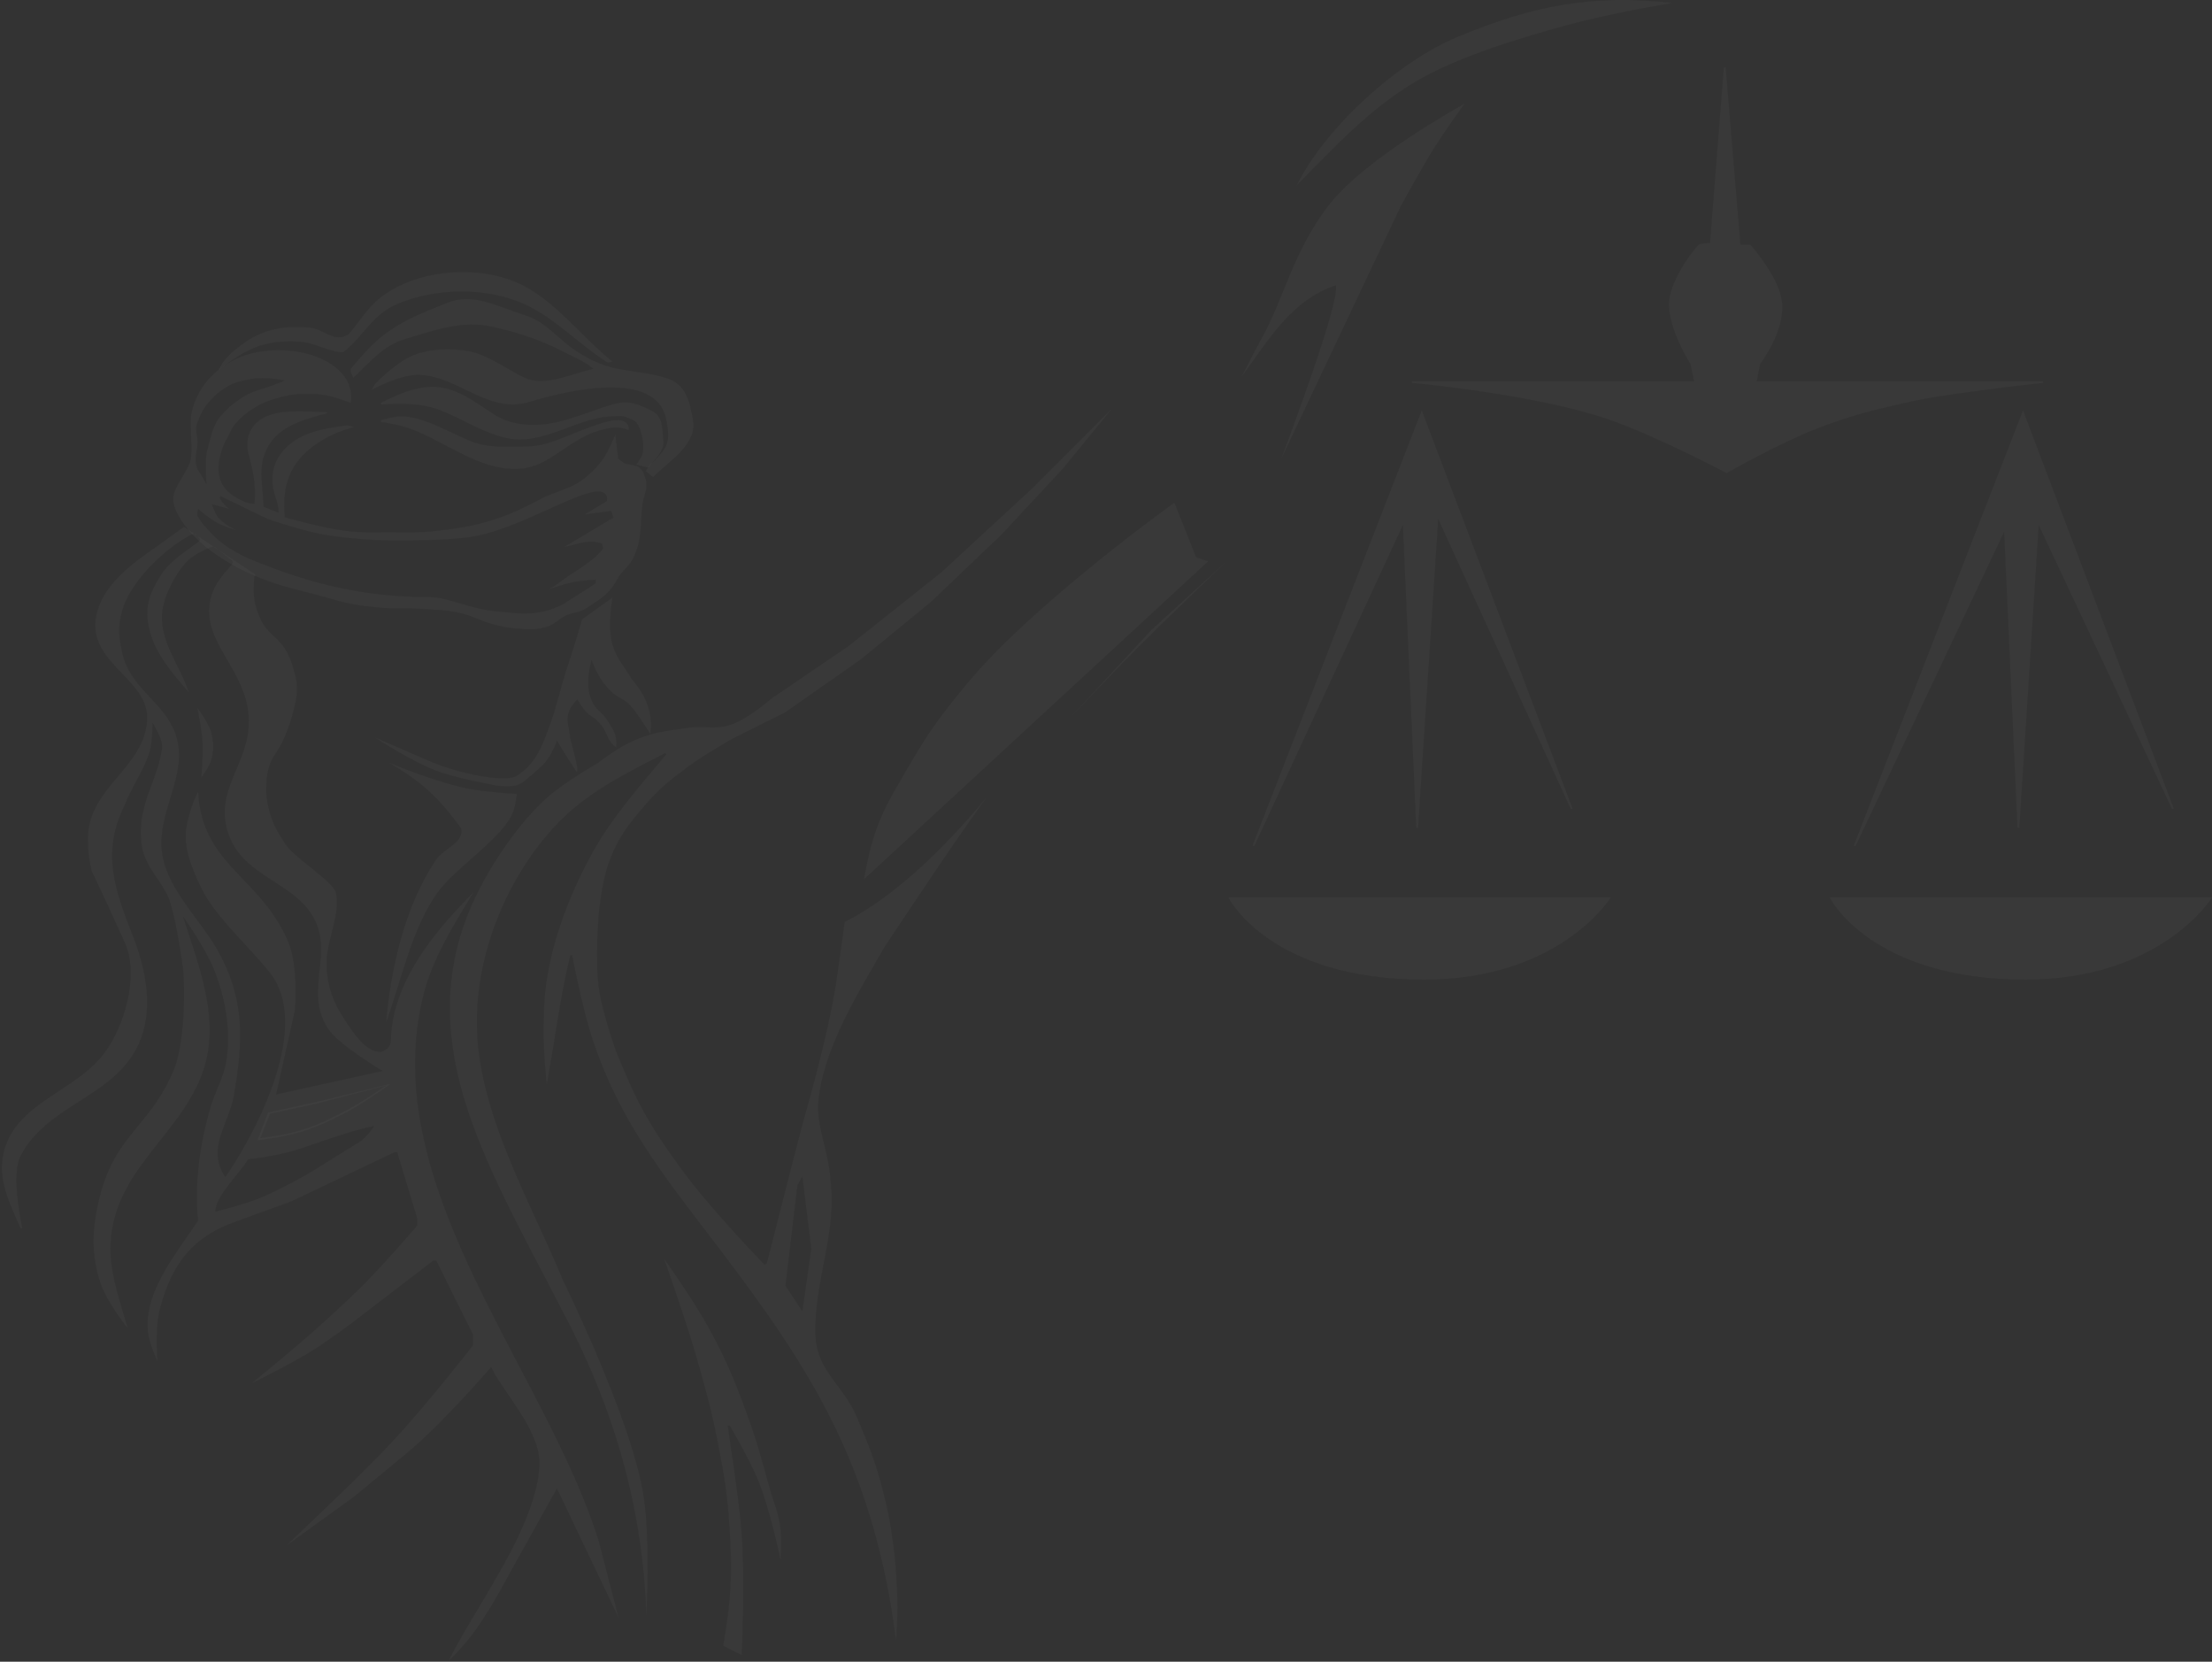 <svg width="1157" height="869" viewBox="0 0 1157 869" fill="none" xmlns="http://www.w3.org/2000/svg">
<rect x="0" y="0" width="1157" height="869" fill="#333333" stroke="none"/>
<path fill-rule="evenodd" clip-rule="evenodd" d="M204.261 566.811C204.261 566.811 189.81 577.286 179.674 582.465C169.507 587.66 163.562 590.43 152.496 593.24C145.645 594.98 134.656 596.287 134.656 596.287L140.246 581.779L165.266 576.334L204.261 566.811ZM165.554 577.124L141.214 582.422L136.158 595.187C136.158 595.187 146.028 593.982 152.193 592.449C163.208 589.709 169.086 586.865 179.213 581.736C188.564 577.001 202.05 567.637 202.05 567.637L165.554 577.124Z" fill="white" fill-opacity="0.03"/>
<path fill-rule="evenodd" clip-rule="evenodd" d="M642.553 469.32H842.51L842.125 469.93L841.699 469.734C842.125 469.93 842.125 469.931 842.125 469.931L842.119 469.939L842.104 469.963C842.09 469.985 842.07 470.016 842.043 470.057C841.989 470.139 841.908 470.259 841.801 470.416C841.586 470.729 841.262 471.187 840.826 471.768C839.954 472.93 838.632 474.586 836.827 476.573C833.216 480.545 827.67 485.839 819.923 491.131C804.424 501.719 780.123 512.296 744.916 512.296C704.801 512.296 679.289 501.728 663.797 491.131C656.055 485.835 650.823 480.537 647.525 476.558C645.876 474.569 644.71 472.909 643.954 471.745C643.577 471.162 643.302 470.704 643.121 470.389C643.03 470.232 642.963 470.111 642.918 470.028C642.896 469.987 642.879 469.956 642.868 469.934L642.855 469.909L642.851 469.902L642.85 469.9C642.85 469.9 642.85 469.899 643.293 469.734L642.85 469.899L642.553 469.32Z" fill="white" fill-opacity="0.03"/>
<path fill-rule="evenodd" clip-rule="evenodd" d="M743.672 214.585L822.521 422.814L821.606 423.084L752.266 271.41L741.73 432.876L740.762 432.867L733.79 274.555L656.044 442.511L655.133 442.233L743.672 214.585Z" fill="white" fill-opacity="0.03"/>
<path fill-rule="evenodd" clip-rule="evenodd" d="M957.041 469.32H1157L1156.61 469.93L1156.19 469.734C1156.61 469.93 1156.61 469.931 1156.61 469.931L1156.61 469.939L1156.59 469.963C1156.58 469.985 1156.56 470.016 1156.53 470.057C1156.48 470.139 1156.4 470.259 1156.29 470.416C1156.07 470.729 1155.75 471.187 1155.31 471.768C1154.44 472.93 1153.12 474.586 1151.31 476.573C1147.7 480.545 1142.16 485.839 1134.41 491.131C1118.91 501.719 1094.61 512.296 1059.4 512.296C1019.29 512.296 993.777 501.728 978.285 491.131C970.543 485.835 965.311 480.537 962.013 476.558C960.364 474.569 959.198 472.909 958.443 471.745C958.065 471.162 957.79 470.704 957.609 470.389C957.518 470.232 957.451 470.111 957.406 470.028C957.384 469.987 957.367 469.956 957.356 469.934L957.343 469.909L957.339 469.902L957.338 469.9C957.338 469.9 957.338 469.899 957.781 469.734L957.338 469.899L957.041 469.32Z" fill="white" fill-opacity="0.03"/>
<path fill-rule="evenodd" clip-rule="evenodd" d="M1058.16 214.585L1137.01 422.814L1136.09 423.084L1066.36 274.555L1056.22 432.876L1055.25 432.867L1048.28 278.093L970.532 442.511L969.621 442.233L1058.16 214.585Z" fill="white" fill-opacity="0.03"/>
<path fill-rule="evenodd" clip-rule="evenodd" d="M901.657 35.329L902.622 35.327L910.333 127.92H915.161C915.383 127.92 915.587 128.005 915.734 128.173C917.591 130.289 930.416 145.281 932.029 157.417C934.111 173.082 920.629 190.352 920.629 190.352L918.875 199.409H1068.61L1068.67 200.232C1068.67 200.232 1049.78 202.275 1037.72 203.949C1021.04 206.265 1011.6 207.258 995.177 210.967C977.339 214.995 967.319 217.607 950.249 224.168C931.094 231.53 903.117 247.403 903.117 247.403C903.117 247.403 866.199 227.856 840.998 219.223C802.475 206.027 738.473 200.226 738.473 200.226L738.575 199.409H886.079L884.246 190.411C884.246 190.411 871.749 170.837 873.074 157.228C874.297 144.676 887.89 127.753 889.055 127.609C890.22 127.465 893.396 127.022 894.43 127.068L901.657 35.329Z" fill="white" fill-opacity="0.03"/>
<path fill-rule="evenodd" clip-rule="evenodd" d="M762.509 19.236C731.379 32.14 693.584 66.173 678.174 97.06C678.174 97.06 689.971 84.708 700.923 74.071C716.762 58.687 732.317 45.903 752.35 36.376C771.166 27.427 791.95 21.039 811.952 15.272C832.558 9.33 853.606 5.17 874.729 1.534C832.524 -3.176 801.62 3.024 762.509 19.236Z" fill="white" fill-opacity="0.03"/>
<path fill-rule="evenodd" clip-rule="evenodd" d="M649.445 197.053C663.449 177.825 675.52 156.84 698.768 149.184C700.748 158.812 673.814 230.024 670.09 240.109L732.748 107.694C732.748 107.694 741.382 91.937 747.277 82.052C754.924 69.229 766.105 54.197 766.105 54.197C766.105 54.197 713.345 83.04 694.711 107.679C676.076 132.318 671.864 155.305 660.068 176.642C655.721 184.506 649.445 197.053 649.445 197.053Z" fill="white" fill-opacity="0.03"/>
<path fill-rule="evenodd" clip-rule="evenodd" d="M641.316 293.726C641.316 293.726 617.957 316.171 603.047 330.755C584.56 348.836 557.006 378.344 557.006 378.344L602.151 329.529L641.316 293.726Z" fill="white" fill-opacity="0.03"/>
<path fill-rule="evenodd" clip-rule="evenodd" d="M506.436 356.779C492.336 373.657 485.27 383.33 474.329 402.408C466.108 416.743 460.915 424.442 456.246 440.294C453.845 448.445 451.922 459.802 451.922 459.802L631.966 293.517L625.676 291.503L614.276 262.854C614.276 262.854 541.187 315.183 506.436 356.779Z" fill="white" fill-opacity="0.03"/>
<path fill-rule="evenodd" clip-rule="evenodd" d="M203.606 398.889C220.623 408.881 229.534 417.149 241.189 433.155C242.761 441.017 232.297 443.27 227.891 449.843C211.824 473.812 204.335 506.452 202.025 534.466C209.894 512.917 215.391 485.435 228.88 466.718C238.595 453.237 263.626 437.989 268.548 424.139C269.742 420.778 270.37 415.191 270.37 415.191C270.37 415.191 255.803 414.376 246.622 412.757C229.24 409.693 203.606 398.889 203.606 398.889Z" fill="white" fill-opacity="0.03"/>
<path fill-rule="evenodd" clip-rule="evenodd" d="M209.429 217.735C221.082 217.483 235.299 226.299 245.865 230.585C255.667 234.561 265.221 233.455 275.629 233.455C286.273 233.455 297.043 227.49 306.982 223.978C312.337 222.086 328.933 214.892 328.933 224.919C328.933 224.919 325.726 223.759 323.578 223.547C320.535 223.247 317.589 224.185 314.629 224.777C314.629 224.777 311.637 225.661 309.78 226.393C307.088 227.454 305.639 228.218 303.12 229.643C288.464 237.928 281.446 247.892 262.051 244.612C244.578 241.657 229.291 229.003 212.609 223.511C207.495 221.827 199.125 220.632 199.125 220.632L199.131 219.829C199.131 219.829 205.326 217.824 209.429 217.735Z" fill="white" fill-opacity="0.03"/>
<path fill-rule="evenodd" clip-rule="evenodd" d="M270.484 147.794C289.636 156.111 304.08 176.161 320.349 189.082L318.584 189.516C318.172 189.617 317.737 189.548 317.379 189.322C302.572 179.944 289.912 165.957 273.925 158.882C253.963 150.048 227.982 150.533 208.055 158.877C194.362 164.611 190.593 175.504 179.723 184.059C179.586 184.167 179.415 184.227 179.24 184.224C172.216 184.104 164.896 179.334 157.472 178.751C150.719 178.222 143.89 178.518 137.347 180.385C128.665 182.863 121.291 188.15 114.214 193.605C114.214 193.605 115 192.033 116.383 189.768C118.145 187.315 121.351 184.253 121.351 184.253C121.351 184.253 126.217 180.168 129.647 178.002C139.76 171.617 149.983 170.271 161.938 171.313C169.457 171.969 174.856 179.705 182.338 174.734C189.298 166.874 192.463 159.906 201.727 153.624C220.435 140.938 249.496 138.679 270.484 147.794Z" fill="white" fill-opacity="0.03"/>
<path fill-rule="evenodd" clip-rule="evenodd" d="M234.112 158.292C247.755 152.838 260.71 160.54 273.817 164.581C286.924 168.623 291.535 177.77 303.693 185.023C310.485 189.075 315.734 191.355 323.348 192.885C332.028 194.629 339.753 194.972 348.311 197.603C359.158 200.937 360.694 210.176 362.463 219.617C364.891 232.574 349.497 241.281 341.628 249.493L337.697 246.348L339.859 243.203C339.859 243.203 344.931 238.596 347.132 235.341C350.605 230.203 349.531 225.299 348.507 219.617C343.62 192.489 295.132 204.641 276.961 210.182C255.405 216.756 239.78 196.773 219.371 196.03C209.279 195.663 194.408 203.892 194.408 203.892L196.177 200.747C196.177 200.747 207.957 188.288 218.192 185.023C226.855 182.26 235.366 182.202 244.137 183.451C254.477 184.922 265.197 193.278 274.603 197.603C285.135 202.445 299.632 195.179 310.376 192.885C305.432 188.663 299.405 186.431 293.669 183.451C282.028 177.403 270.149 173.73 257.503 170.871C241.735 167.307 227.183 172.812 212.295 177.161C200.301 180.665 193.595 189.388 184.777 197.603L184.188 196.03L183.401 194.458V192.885C183.401 192.885 189.983 184.962 194.802 180.306C206.501 169.002 219.299 164.213 234.112 158.292Z" fill="white" fill-opacity="0.03"/>
<path d="M320.385 337.17C322.68 344.933 326.528 348.21 330.498 355.265L330.5 355.268C337.893 363.758 341.565 372.595 340.226 383.775C336.765 378.939 333.67 373.352 329.689 368.939C326.395 365.289 323.002 364.984 319.53 361.504C316.11 358.075 314.477 355.774 312.206 351.496C310.928 349.089 309.441 345.088 309.441 345.088C309.441 345.088 307.991 350.343 307.808 353.8C307.536 358.949 307.592 362.168 309.72 366.864C311.685 371.199 314.778 372.352 317.418 376.313L317.486 376.415C320.738 381.295 323.027 384.73 322.321 390.844C318.794 388.379 318.266 385.979 316.554 382.48C315.331 379.982 314.229 378.764 312.27 376.79C310.415 374.921 308.8 374.521 306.943 372.654C304.597 370.296 301.986 365.728 301.986 365.728C301.986 365.728 299.213 368.599 298.125 370.857C295.7 375.887 297.557 379.601 298.125 385.157C298.395 387.796 303.351 403.017 301.575 403.583C301.575 403.583 298.88 399.575 297.215 396.966C294.85 393.258 291.359 387.348 291.359 387.348C291.359 387.348 288.161 396.022 284.01 399.898L283.964 399.941C282.187 401.597 279.841 403.867 277.004 406.153C275.046 407.732 274.104 408.899 271.852 410.02C266.294 412.785 255.734 410.02 255.734 410.02C255.734 410.02 239.98 407.122 230.185 403.764C216.172 398.96 195.982 385.573 195.982 385.573C195.982 385.573 212.068 392.639 225.072 398.168C241.361 405.093 262.923 408.782 269.493 406.153C280.5 399.941 284.132 388.177 286.397 382.48C290.793 371.423 293.301 358.892 297.173 347.486C300.872 336.59 304.48 323.87 304.48 323.87L320.385 312.47C320.385 312.47 317.433 327.184 320.385 337.17Z" fill="white" fill-opacity="0.03"/>
<path fill-rule="evenodd" clip-rule="evenodd" d="M347.381 658.31C347.381 658.31 360.215 694.228 366.625 717.783C370.421 731.734 372.574 739.574 375.343 753.765C378.808 771.527 380.555 781.611 381.64 799.675C382.492 813.87 382.788 821.914 381.64 836.088C380.858 845.733 378.285 860.639 378.285 860.639L387.931 865.506C387.931 865.506 389.819 826.85 387.931 802.2C386.939 789.251 385.748 782.048 384.063 769.171C384.062 769.167 384.062 769.162 384.062 769.162L380.675 745.617L381.597 745.397C381.597 745.397 391.397 761.85 396.133 773.118C402.829 789.049 408.255 815.674 408.255 815.674C408.255 815.674 408.919 805.931 408.255 799.746C407.312 790.969 404.839 786.398 402.462 777.896C398.284 762.957 396.178 754.478 390.856 739.907C384.015 721.174 379.726 710.71 370.069 693.26C362.19 679.022 347.381 658.31 347.381 658.31Z" fill="white" fill-opacity="0.03"/>
<path fill-rule="evenodd" clip-rule="evenodd" d="M338.071 844.777C338.071 844.777 340.369 806.131 336.544 781.848C330.297 742.189 294.475 669.548 294.475 669.548L294.473 669.544C277.552 628.342 250.105 582.293 249.432 536.347C248.891 499.369 264.413 460.637 289.218 433.186C305.794 414.843 326.395 404.964 347.906 393.832L348.55 394.426C334.228 411.497 319.577 427.934 308.915 447.667C299.913 464.329 292.327 482.791 288.145 501.287C284.965 515.348 284.485 523.584 284.281 537.998C284.118 549.441 285.972 567.252 285.972 567.252L289.122 549.096C289.122 549.096 289.123 549.09 289.124 549.087C291.791 532.394 294.285 515.945 298.321 499.483L299.271 499.475C299.271 499.475 304.517 527.604 310.392 544.895C323.004 582.014 341.357 607.485 368.398 642.718C416.561 705.474 450.435 753.557 465.262 835.476C466.826 844.112 468.686 857.687 468.686 857.687C468.686 857.687 469.907 844.746 469.136 830.16C468.667 821.277 468.373 816.283 467.203 807.465C465.757 796.569 464.617 790.472 461.889 779.824C457.944 764.428 454.523 756.09 448.356 741.442C441.046 724.078 427.31 717.234 426.551 698.409C425.436 670.74 438.164 644.44 434.295 616.536L434.295 616.531C433.746 603.596 426.916 588.752 427.993 576.417C430.44 548.372 449.202 518.665 462.891 494.836L488.082 457.19L488.093 457.176C549.132 366.844 497.989 454.328 441.823 482.086C441.823 482.086 439.161 502.147 437.194 514.898C432.841 543.114 420.249 586.014 420.249 586.014L420.244 586.032L414.444 608.322L414.442 608.329L401.071 660.739L399.881 661.351C399.881 661.351 370.894 631.646 355.49 610.115C346.463 597.496 341.351 590.344 334.166 576.593C328.76 566.246 322.045 549.268 322.045 549.268C322.045 549.268 315.219 530.148 313.315 517.376C310.954 501.543 313.315 476.384 313.315 476.384C313.315 476.384 314.902 461.084 318.174 451.903C322.981 438.413 328.208 431.612 337.599 420.801C345.26 411.98 350.573 407.888 359.934 400.898C368.714 394.343 383.701 385.988 383.701 385.988L410.305 372.77L450.426 344.701L487.177 314.558L523.933 279.454L555.853 245.175L581.6 213.718L539.666 255.614L492.236 299.423L492.223 299.434L443.805 337.886L403.133 365.587C403.133 365.587 390.925 376.485 381.236 379.3C373.387 381.58 368.443 379.443 360.344 380.544C347.23 382.328 339.364 383.171 327.575 389.186C321.351 392.362 312.65 399.053 312.65 399.053L312.643 399.058C312.643 399.058 295.118 409.029 285.614 417.605C268.731 432.839 251.027 460.187 243.135 482.313C218.571 551.183 256.257 611.898 293.433 684.107L293.437 684.115C320.585 734.849 336.254 787.34 338.071 844.777ZM417.094 619.764L410.828 672.451L419.705 685.717L424.361 653.116L419.701 615.312L417.094 619.764Z" fill="white" fill-opacity="0.03"/>
<path fill-rule="evenodd" clip-rule="evenodd" d="M133.002 301.564L133.682 300.518L114.301 287.586L112.398 286.116C112.168 285.938 111.9 285.831 111.624 285.8L103.379 280.298C102.994 279.896 102.541 279.529 101.993 279.11C101.895 279.052 101.742 279.041 101.54 279.071L96.24 275.535L81.511 286.118C69.022 294.732 53.626 305.911 50.371 321.891C47.649 335.258 55.827 343.802 63.818 352.149C70.665 359.301 77.374 366.31 76.971 376.086C76.459 388.519 69.12 397.231 61.717 406.02C53.84 415.371 45.889 424.809 46.013 438.909C46.071 445.45 46.506 449.167 47.961 455.544C53.937 468.003 59.74 480.53 65.381 493.143C72.966 510.103 65.144 536.781 54.311 551.09C48.295 559.036 39.629 564.751 31.022 570.427C18.287 578.826 5.682 587.139 1.98 602.468C-1.114 615.275 3.662 626.185 8.584 637.427C9.3 639.063 10.02 640.707 10.719 642.365L11.658 642.225C11.658 642.225 5.488 614.823 10.69 604.625C17.459 591.357 29.419 583.684 41.34 576.035C55.635 566.864 69.873 557.729 75.039 539.028C79.44 523.097 75.621 505.088 69.703 490.022C59.513 464.082 53.051 445.469 65.381 420.65C66.699 417.087 68.832 413.075 71.031 408.938C74.398 402.606 77.921 395.979 78.919 390.215C79.742 385.465 79.767 377.901 79.767 377.901C79.911 378.15 80.061 378.408 80.214 378.673C82.373 382.394 85.365 387.554 84.707 391.757C83.602 398.807 81.402 404.744 79.253 410.543C75.77 419.94 72.422 428.975 74.09 441.796C74.979 448.629 78.581 453.96 82.166 459.264C84.536 462.773 86.899 466.269 88.464 470.182C91.74 480.374 93.413 491.164 94.998 501.389C95.125 502.206 95.251 503.019 95.377 503.828C97.084 514.765 96.729 545.276 91.049 559.143C85.596 572.456 78.874 580.67 72.383 588.601C64.704 597.984 57.349 606.971 52.802 623.536C48.308 639.909 47.043 655.371 52.807 671.688C56.273 681.497 66.811 694.607 66.811 694.607C66.149 692.298 65.438 689.941 64.716 687.548C61.119 675.616 57.253 662.795 57.801 650.619C58.824 627.904 71.162 612.328 83.56 596.676C92.65 585.2 101.772 573.684 106.49 559.285C114.272 535.538 106.155 510.987 98.535 487.939C97.563 484.999 96.599 482.083 95.677 479.197C95.677 479.197 107.176 495.231 111.855 506.826C117.673 521.246 120.788 537.789 118.604 553.323C117.704 559.725 115.85 564.164 113.867 568.913C112.521 572.138 111.114 575.506 109.907 579.728C104.478 598.715 101.671 618.735 103.592 638.412C101.933 640.891 100.134 643.458 98.28 646.103C87.617 661.318 75.169 679.079 77.463 697.148C78.221 703.119 82.372 711.869 82.372 711.869C82.372 711.869 80.864 694.927 83.628 684.477C89.997 660.401 101.106 646.727 123.143 638.888L123.149 638.886L152.692 628.133L206.319 602.555H207.754L218.291 637.319V640.843C218.291 640.843 201.494 660.416 189.854 672.123C179.15 682.889 161.336 698.541 161.336 698.541L161.317 698.557C149.959 708.479 131.706 723.344 131.706 723.344C131.706 723.344 152.453 713.3 164.865 705.368C172.668 700.382 184.249 691.713 184.249 691.713L184.256 691.707L226.703 659.167H228.133L247.326 697.682V703.664C247.326 703.664 223.289 734.415 206.296 752.716C192.964 767.072 178.735 780.622 164.525 794.154L164.524 794.155L164.518 794.161L164.514 794.164C159.591 798.853 154.67 803.539 149.789 808.256L185.169 782.704L213.307 759.464L213.324 759.45C232.029 743.883 256.888 714.891 256.888 714.891C256.888 714.891 258.606 718.33 259.908 720.417C261.532 723.021 263.476 725.856 265.53 728.85L265.531 728.852C273.266 740.131 282.558 753.679 282.168 765.706C281.422 788.711 264.826 816.53 250.165 841.106C244.33 850.888 238.802 860.155 234.701 868.402C248.761 855.541 258.182 838.231 267.196 821.666L267.597 820.93L267.601 820.923L267.605 820.915L291.308 778.38L323.543 845.995L313.123 805.759L313.118 805.745C303.83 776.026 287.896 745.606 271.649 714.587C238.743 651.762 204.55 586.481 221.667 519.593C226.248 501.69 236.732 484.541 246.336 468.832C246.784 468.099 247.23 467.37 247.673 466.644C228.249 486.149 207.743 510.467 204.741 538.864C204.632 539.897 204.606 540.885 204.581 541.822C204.481 545.533 204.403 548.433 199.29 550.074C191.299 550.464 184.248 539.431 179.875 532.589C179.753 532.398 179.633 532.21 179.515 532.026C179.351 531.77 179.192 531.521 179.036 531.28C173.37 522.496 170.334 512.226 170.867 501.75C171.095 497.278 172.29 492.561 173.492 487.815C175.301 480.678 177.126 473.474 175.706 466.93C175.002 463.684 168.53 458.489 162.082 453.313C156.739 449.024 151.413 444.748 149.397 441.605L149.187 441.277C145.086 434.884 142.592 430.997 140.736 423.526C139.455 418.37 139.017 415.304 139.296 409.998C139.482 406.45 139.746 404.427 140.731 401.013C141.684 397.706 143.121 395.532 144.631 393.247C145.761 391.536 146.933 389.763 147.974 387.405C150.808 380.986 152.21 377.243 153.8 370.409C153.942 369.798 154.078 369.241 154.206 368.715L154.207 368.713C154.723 366.598 155.115 364.993 155.267 362.474C155.583 357.225 154.806 354.194 153.317 349.152C152.423 346.124 151.75 344.464 150.377 341.621C148.487 337.706 145.943 335.293 143.412 332.894C140.799 330.417 138.201 327.953 136.352 323.863C134.56 319.898 133.679 317.535 133.002 313.238C132.292 308.735 133.002 301.564 133.002 301.564ZM101.54 279.071C99.465 279.384 92.276 284.105 87.62 287.877C78.301 295.427 67.237 307.567 63.933 319.263C61.546 327.717 62.043 332.819 63.934 341.398C66.169 351.538 72.279 358.071 78.412 364.628C82.903 369.429 87.405 374.243 90.407 380.496C96.451 393.084 92.799 405.134 89.086 417.387C86.416 426.2 83.714 435.118 84.562 444.419C85.771 457.68 94.662 469.722 103.057 481.093C106.975 486.4 110.786 491.561 113.657 496.631C127.919 521.815 127.451 543.511 122.337 572.777C121.506 577.538 119.78 582.023 118.099 586.391C114.359 596.108 110.843 605.245 117.892 615.554C135.258 590.132 162.857 536.171 141.17 508.691C137.287 503.772 132.722 498.834 128.085 493.817C118.828 483.804 109.282 473.477 104.295 462.359C99.665 452.035 95.235 441.798 98 429.997C99.632 423.031 101.672 417.618 103.638 414.08C104.796 436.494 115.661 447.852 127.37 460.091C135.903 469.009 144.883 478.396 150.881 492.872C156.193 505.691 154.253 528.243 154.253 528.243L147.006 560.834L144.414 572.344L200.176 560.047C200.176 560.047 177.278 546.571 171.62 537.961C164.948 527.81 166.04 517.733 167.129 507.684C168.107 498.652 169.083 489.644 164.419 480.625C159.747 471.592 151.468 466.249 143.142 460.876C132.996 454.327 122.778 447.733 118.93 434.357C115.371 421.984 119.406 412.413 123.597 402.473C127.149 394.05 130.812 385.361 130.06 374.476C129.265 362.96 123.946 353.838 118.901 345.187C113.233 335.467 107.911 326.341 109.745 315.082C111.115 306.669 116.018 301.135 121.363 295.169C121.971 294.49 121.874 293.437 121.153 292.88L114.301 287.586L111.624 285.8C111.387 285.773 111.143 285.803 110.912 285.893C108.503 286.841 101.272 289.894 97.702 293.707C91.438 300.398 84.46 313.456 84.658 323.271C84.839 332.274 88.651 339.974 92.564 347.877C94.823 352.44 97.115 357.07 98.761 362.057C90.637 352.746 81.387 342.093 78.281 329.851C75.231 317.826 78.001 310.294 84.668 299.948C88.102 294.619 95.351 289.436 100.098 286.042C102.816 284.098 104.714 282.74 104.605 282.279C104.277 281.425 103.888 280.832 103.379 280.298L101.54 279.071ZM110.575 383.397C109.241 377.861 103.207 370.257 103.207 370.257C103.207 370.257 105.557 381.208 105.959 388.34C106.362 395.485 105.253 406.651 105.253 406.651C105.253 406.651 109.581 401.193 110.575 397.201C111.878 391.97 111.838 388.638 110.575 383.397ZM188.959 596.573C186.231 598.902 188.932 596.596 188.932 596.596L162.267 613.156C162.267 613.156 145.626 622.884 134.138 627.237C125.947 630.34 112.642 633.64 112.642 633.64C112.642 628.126 118.403 620.986 123.462 614.717C125.939 611.647 128.248 608.786 129.63 606.427L129.731 606.254C129.731 606.254 143.884 604.931 156.536 600.843C159.931 599.746 163.363 598.571 166.826 597.385C176.268 594.151 185.939 590.839 195.719 588.826C193.775 591.837 191.686 594.244 188.959 596.573Z" fill="white" fill-opacity="0.03"/>
<path fill-rule="evenodd" clip-rule="evenodd" d="M159.873 206.017C164.111 205.945 166.785 206.018 170.88 206.803C176.179 207.819 183.459 210.734 183.459 210.734C185.57 196.246 172.381 187.94 159.873 184.789C151.263 182.619 140.11 182.552 131.569 184.789C116.492 188.737 103.346 200.11 100.12 216.237C99.436 219.657 99.678 223.835 99.922 228.05C100.257 233.838 100.596 239.695 98.548 243.755C97.262 246.303 95.983 248.447 94.838 250.364C90.716 257.268 88.352 261.229 93.83 270.487C104.487 288.497 129.026 301.001 148.866 306.653C151.426 307.382 155.201 308.358 159.144 309.378C163.966 310.625 169.04 311.937 172.452 312.942C182.422 315.88 187.269 316.633 197.611 317.66C202.307 318.126 206.163 318.125 210.073 318.125C213.533 318.124 217.035 318.123 221.198 318.446C223.306 318.61 225.139 318.712 226.833 318.806C231.82 319.084 235.602 319.295 241.639 320.805C244.943 321.631 247.314 322.611 249.707 323.6C251.97 324.535 254.253 325.478 257.364 326.308C262.245 327.611 264.906 328.278 269.943 328.667C270.217 328.688 270.487 328.709 270.755 328.73L270.783 328.732C276.128 329.15 280.436 329.487 285.668 327.881C288.419 327.036 290.013 325.855 291.686 324.617C293.065 323.595 294.497 322.535 296.675 321.591C297.942 321.042 299.24 320.742 300.537 320.443C301.884 320.132 303.229 319.822 304.537 319.232C306.351 318.415 307.379 317.683 308.591 316.82C309.236 316.362 309.933 315.866 310.827 315.301C314.26 313.131 315.886 311.951 318.689 309.011C320.914 306.677 323.406 301.935 323.406 301.935C324.587 300.067 325.837 298.728 327.053 297.426C328.581 295.79 330.055 294.212 331.269 291.715C334.634 284.791 334.952 279.167 335.322 272.616C335.469 270.004 335.625 267.245 335.986 264.197C336.212 262.289 336.681 260.637 337.125 259.074C337.963 256.121 338.712 253.486 337.558 250.045C337.528 249.953 337.497 249.863 337.468 249.774L337.394 249.551C336.701 247.461 336.212 245.987 334.413 244.541C333.483 243.793 332.38 243.568 331.241 243.335C330.729 243.231 330.21 243.125 329.696 242.969C329.019 242.764 328.612 242.745 328.261 242.728C327.773 242.706 327.394 242.688 326.551 242.183C325.48 241.541 323.348 239.824 323.348 239.824L321.834 227.245C321.834 227.245 318.619 235.348 315.544 239.824C312.935 243.623 311.089 245.369 307.682 248.472C302.523 253.172 297.768 254.927 292.329 256.936C289.773 257.879 287.066 258.879 284.095 260.266C284.095 260.266 271.051 267.394 262.081 270.487C249.871 274.697 241.883 276.016 229.06 277.563C221.25 278.505 216.095 278.454 209.3 278.387H209.3H209.3H209.299C207.621 278.37 205.843 278.353 203.901 278.349C201.74 278.345 199.821 278.364 198.036 278.382H198.036C192.03 278.444 187.525 278.489 180.314 277.563C168.285 276.016 148.866 270.487 148.866 270.487V268.914C147.136 249.148 155.262 236.925 172.452 228.031C177.145 225.603 185.032 223.313 185.032 223.313C182.317 222.154 180.25 222.52 177.69 222.972C177.032 223.088 176.34 223.21 175.597 223.313C165.201 224.759 154.089 227.985 147.293 236.679C143.443 241.605 142.05 247.046 142.576 253.19C142.79 255.695 143.47 257.889 144.143 260.06C144.937 262.622 145.721 265.153 145.721 268.128L137.859 264.983C137.806 262.461 137.565 259.832 137.321 257.167C136.756 251.014 136.175 244.672 137.859 239.038C142.036 225.056 154.671 220.55 167.735 217.024L170.88 216.237V215.451C168.705 215.451 166.384 215.362 163.985 215.27H163.985H163.985C154.494 214.906 143.804 214.495 136.286 219.382C130.374 223.226 128.108 230.443 129.996 237.465C132.427 246.507 133.959 253.377 133.141 263.411C129.569 263.475 127.143 262.147 124.145 260.506L124.14 260.503C124.057 260.458 123.975 260.412 123.892 260.367C123.83 260.333 123.769 260.3 123.707 260.266C113.854 254.886 112.724 245.951 115.844 235.893C116.668 233.238 117.665 231.261 118.989 228.817C119.533 227.814 119.936 226.972 120.302 226.21L120.302 226.21C121.186 224.366 121.843 222.995 123.707 220.955C127.221 217.107 130.198 214.907 134.714 212.306C138.76 209.976 141.912 209.095 146.204 207.894L146.205 207.894C146.559 207.795 146.922 207.694 147.293 207.589C152.034 206.255 154.949 206.1 159.873 206.017ZM253.305 213.348C246.697 208.937 240.044 204.497 232.205 202.872C221.01 200.55 208.87 205.616 199.184 210.734V211.52C210.167 210.966 220.393 210.668 230.632 214.665C234.686 216.247 238.814 218.289 242.995 220.357C251.296 224.463 259.808 228.674 268.371 229.603C278.178 230.668 287.391 227.225 296.626 223.774C303.868 221.068 311.123 218.357 318.689 217.81C321.834 217.582 325.516 217.398 326.551 217.81C326.922 217.957 327.354 218.111 327.818 218.275L327.818 218.275C329.598 218.907 331.839 219.702 332.841 220.955C335.816 224.676 337.259 233.152 335.986 237.465C335.265 239.906 332.841 242.969 332.841 242.969L339.131 244.541C339.89 243.504 340.782 242.472 341.688 241.422C344.533 238.129 347.521 234.671 346.993 230.389C346.856 229.28 346.772 228.161 346.689 227.055C346.311 222.016 345.952 217.226 340.703 214.665C333.566 211.183 328.679 209.061 320.261 211.52C316.285 212.682 312.396 214.057 308.514 215.43C302.552 217.538 296.605 219.64 290.385 220.955C280.084 223.132 268.102 222.743 258.936 217.024C257.046 215.844 255.177 214.597 253.305 213.348L253.305 213.348ZM147.293 199.727C147.293 199.727 143.424 201.2 141.003 202.086C139.627 202.589 138.294 203.003 136.982 203.41C134.632 204.141 132.348 204.85 129.996 206.017C127.792 207.11 126.625 207.922 124.907 209.117C124.538 209.374 124.143 209.649 123.707 209.948C121.073 211.753 119.616 213.136 117.417 215.451C117.231 215.648 117.053 215.833 116.885 216.01L116.884 216.011C114.937 218.052 114.086 218.944 112.7 221.741C111.019 225.131 110.453 227.465 109.565 231.132L109.555 231.176C109.338 232.07 109.12 232.833 108.911 233.565C108.56 234.796 108.234 235.937 107.982 237.465C107.159 242.692 107.982 253.19 107.982 253.19C107.982 253.19 105.062 247.861 103.265 245.328C101.93 241.223 102.246 239.339 102.741 236.385C102.915 235.351 103.111 234.186 103.265 232.748C103.482 230.729 103.208 229.114 102.95 227.585C102.595 225.489 102.268 223.553 103.265 220.955C105.111 216.147 106.178 213.836 109.555 209.948C112.528 206.523 115.079 204.383 118.989 202.086C122.827 199.831 126.123 199.199 130.303 198.398L130.304 198.398C130.717 198.319 131.138 198.238 131.569 198.154C138.473 196.808 148.866 198.941 148.866 198.941L147.293 199.727ZM113.203 273.182C117.157 275.363 123.956 277.437 123.956 277.437C123.956 277.437 116.757 274.193 113.921 270.313C112.224 267.992 110.781 263.654 110.781 263.654L119.696 266.058C119.696 266.058 115.393 262.471 115 260.112C115.113 259.837 115.351 259.437 115.351 259.437L139.99 271.401C139.99 271.401 156.532 277.059 167.483 279.226C179.383 281.582 198.371 282.523 198.371 282.523C198.371 282.523 227.007 283.317 245.119 280.947C258.447 279.203 273.861 272.224 287.048 266.254C302.721 259.158 315.248 253.487 317.39 259.719C317.732 260.714 317.39 262.077 317.39 262.077L305.816 269.032L319.673 267.183L320.854 270.711L295.233 285.947C297.095 285.682 298.96 285.183 300.83 284.683C304.255 283.767 307.697 282.846 311.167 283.35C312.653 283.567 314.903 284.262 314.903 284.262L315.486 286.751C315.486 286.751 314.02 288.731 312.904 289.837C309.487 293.227 305.06 296.126 300.726 298.963C298.213 300.609 295.73 302.234 293.496 303.923C289.869 306.662 287.951 307.731 286.993 308.147C287.919 307.859 288.844 307.562 289.769 307.265L289.769 307.264C293.1 306.194 296.437 305.122 299.86 304.434C304.376 303.525 311.583 303.128 311.583 303.128V305.037C308.684 307.019 305.717 308.877 302.749 310.735C300.032 312.436 297.316 314.137 294.651 315.934C293.85 316.282 293.127 316.607 292.447 316.914C289.828 318.094 287.854 318.983 284.572 319.715C276.839 321.439 271.616 320.903 264.693 320.194L264.693 320.194C263.144 320.035 261.51 319.868 259.744 319.715C252.748 319.11 246.343 317.221 240.5 315.498L240.5 315.498C234.766 313.807 229.575 312.277 224.902 312.277C190.84 312.277 162.551 305.566 130.724 292.347C125.173 290.041 117.072 285.38 112.809 281.142C108.66 277.016 104.995 273.201 103.207 269.547C103.207 268.078 103.611 266.114 103.611 266.114C103.611 266.114 109.129 270.935 113.203 273.182Z" fill="white" fill-opacity="0.03"/>
</svg>
